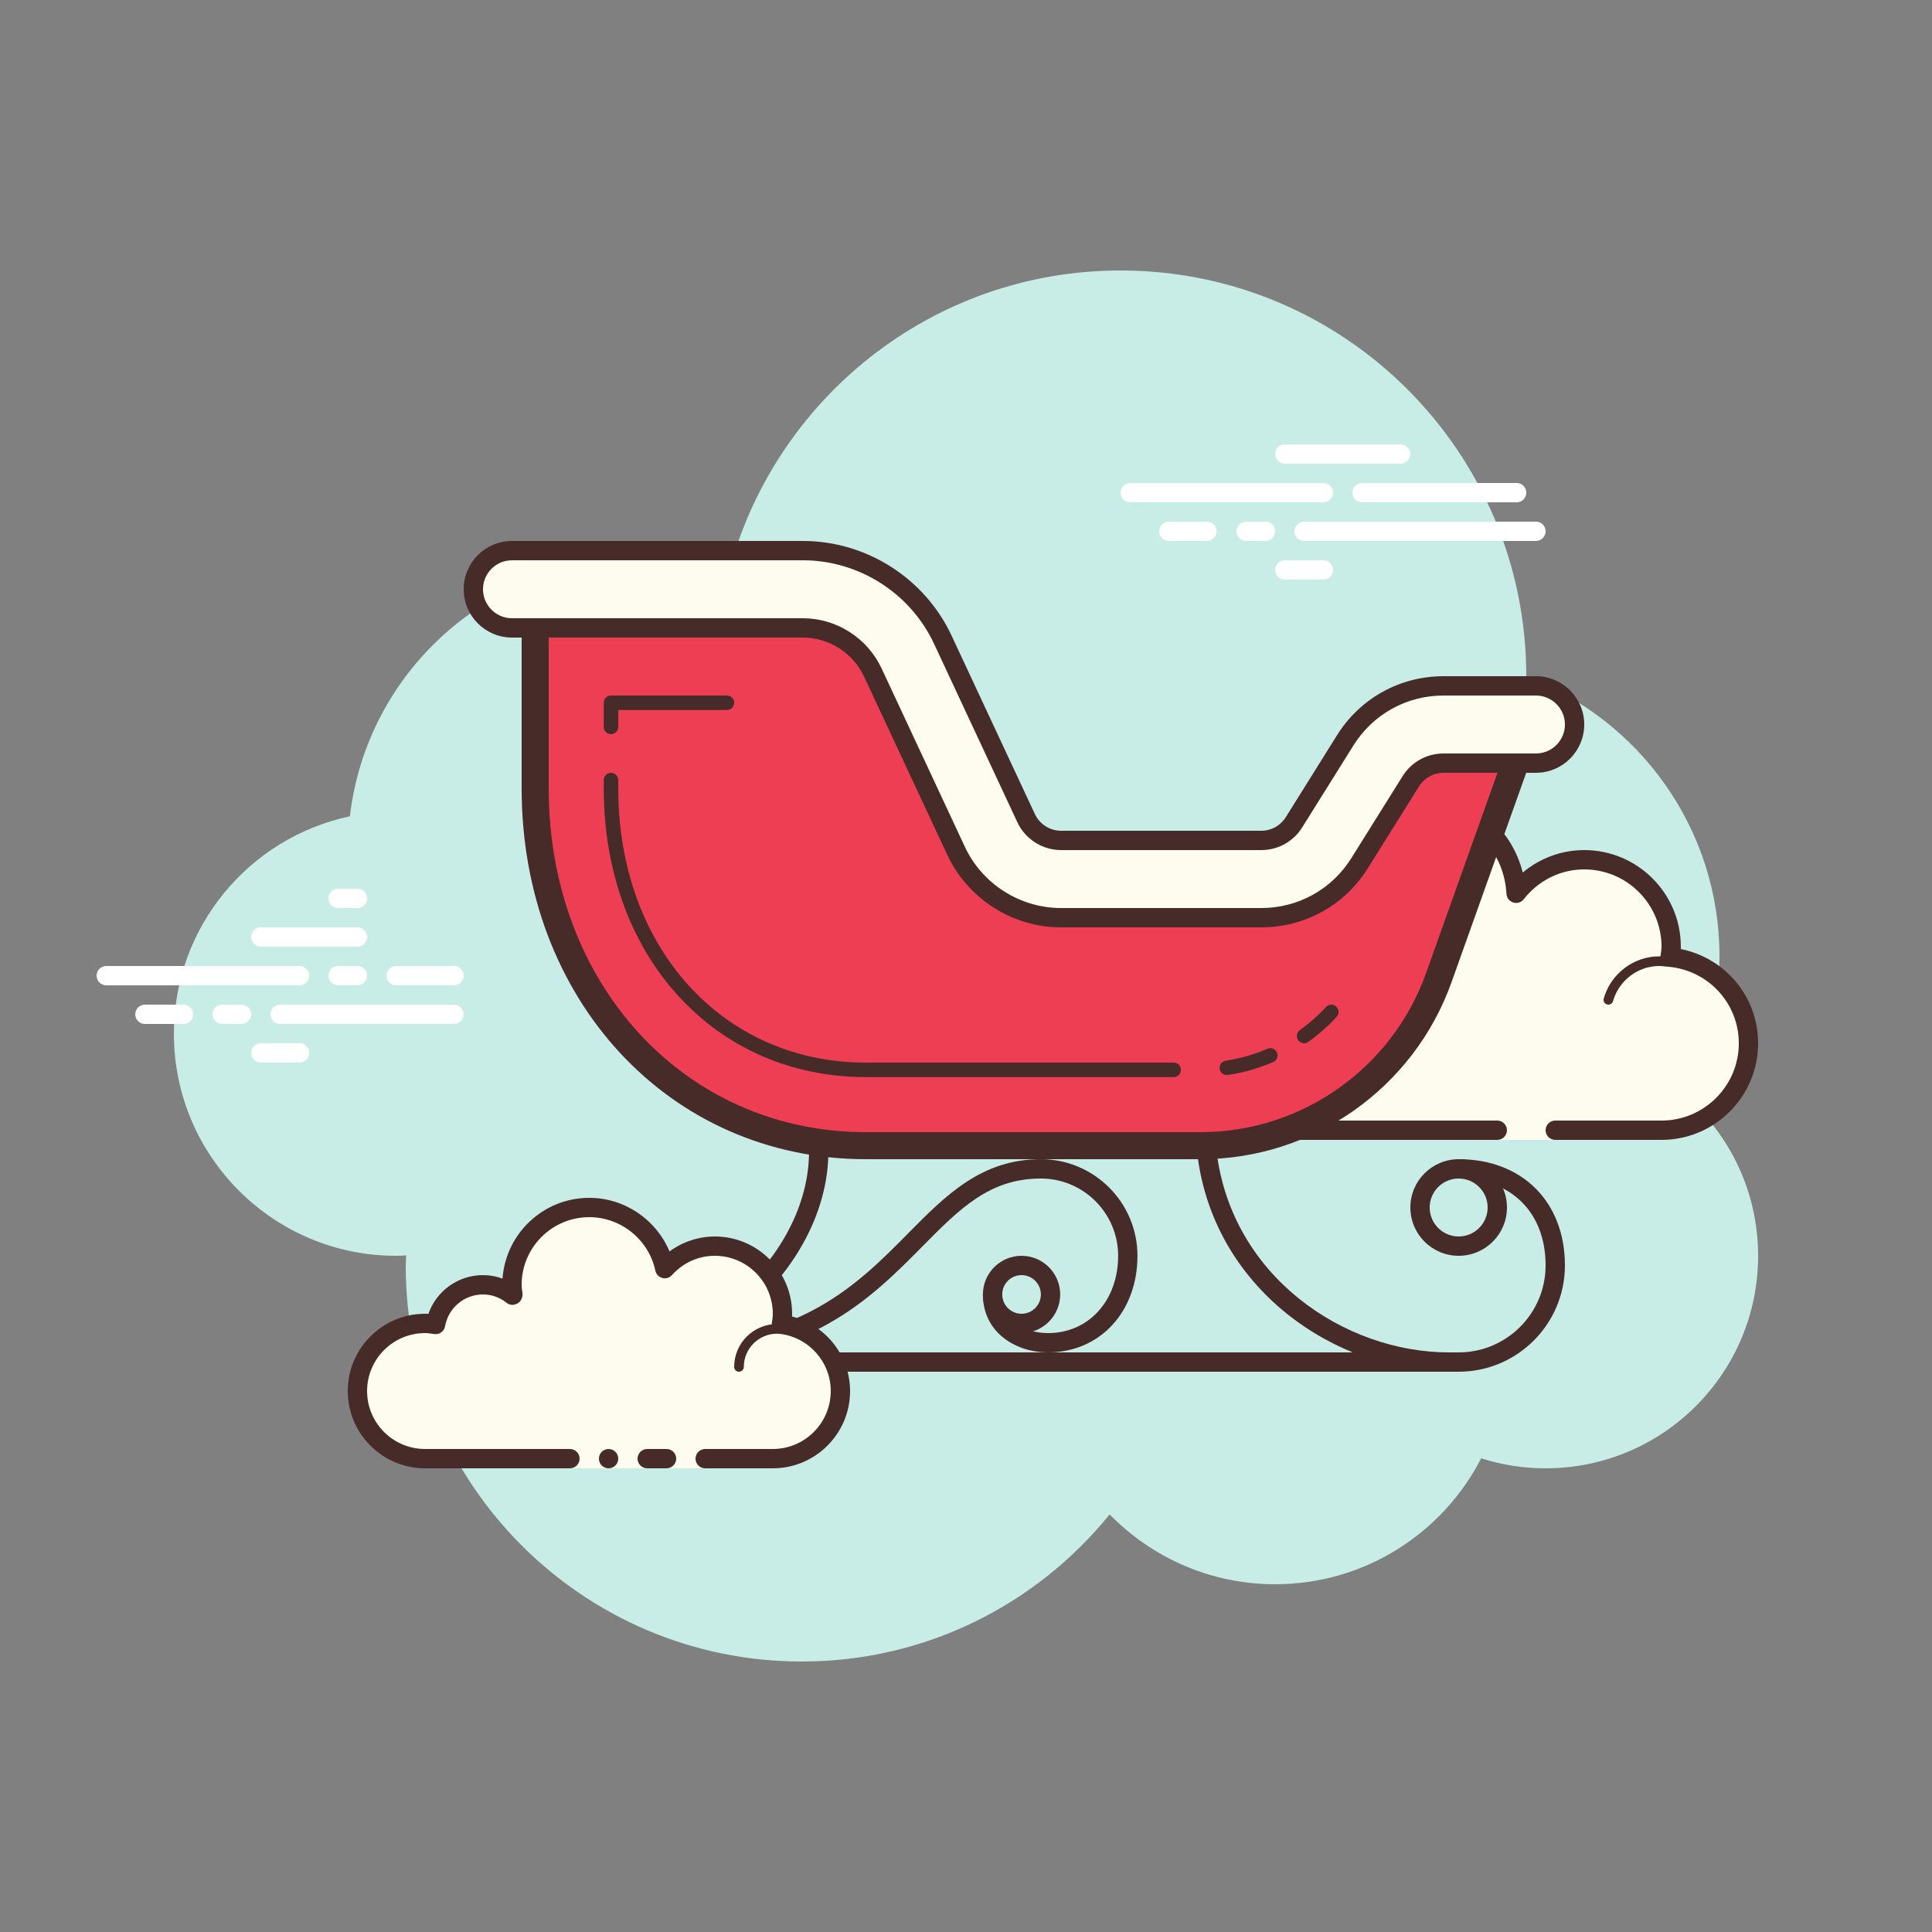 <?xml version="1.0" encoding="iso-8859-1"?>
<!-- Generator: Adobe Illustrator 22.1.0, SVG Export Plug-In . SVG Version: 6.00 Build 0)  -->
<svg version="1.1" id="Layer_1" xmlns="http://www.w3.org/2000/svg" xmlns:xlink="http://www.w3.org/1999/xlink" x="0px" y="0px"
	 viewBox="0 0 100 100" style="enable-background:new 0 0 100 100;" xml:space="preserve">
<rect x="0" y="0" width="100" height="100" fill="#808080" stroke="none"/>
<path style="fill:#C7EDE6;" d="M87.215,56.71C88.35,54.555,89,52.105,89,49.5c0-6.621-4.159-12.257-10.001-14.478
	C78.999,35.015,79,35.008,79,35c0-11.598-9.402-21-21-21c-9.784,0-17.981,6.701-20.313,15.757C36.211,29.272,34.638,29,33,29
	c-7.692,0-14.023,5.793-14.89,13.252C12.906,43.353,9,47.969,9,53.5C9,59.851,14.149,65,20.5,65c0.177,0,0.352-0.012,0.526-0.022
	C21.022,65.153,21,65.324,21,65.5C21,76.822,30.178,86,41.5,86c6.437,0,12.175-2.972,15.934-7.614C59.612,80.611,62.64,82,66,82
	c4.65,0,8.674-2.65,10.666-6.518C77.718,75.817,78.837,76,80,76c6.075,0,11-4.925,11-11C91,61.689,89.53,58.727,87.215,56.71z"/>
<g>
	<path style="fill:#FDFCEF;" d="M77.5,58.5V59h3v-0.5c0,0,4.242,0,5.5,0c2.485,0,4.5-2.015,4.5-4.5c0-2.333-1.782-4.229-4.055-4.455
		C86.467,49.364,86.5,49.187,86.5,49c0-2.485-2.015-4.5-4.5-4.5c-1.438,0-2.703,0.686-3.527,1.736
		C78.333,43.6,76.171,41.5,73.5,41.5c-2.761,0-5,2.239-5,5c0,0.446,0.077,0.87,0.187,1.282C68.045,47.005,67.086,46.5,66,46.5
		c-1.781,0-3.234,1.335-3.455,3.055C62.364,49.533,62.187,49.5,62,49.5c-2.485,0-4.5,2.015-4.5,4.5s2.015,4.5,4.5,4.5s9.5,0,9.5,0
		H77.5z"/>
	<path style="fill:#472B29;" d="M73.5,41c-3.033,0-5.5,2.467-5.5,5.5c0,0.016,0,0.031,0,0.047C67.398,46.192,66.71,46,66,46
		c-1.831,0-3.411,1.261-3.858,3.005C62.095,49.002,62.048,49,62,49c-2.757,0-5,2.243-5,5s2.243,5,5,5h15.5
		c0.276,0,0.5-0.224,0.5-0.5S77.776,58,77.5,58H62c-2.206,0-4-1.794-4-4s1.794-4,4-4c0.117,0,0.23,0.017,0.343,0.032l0.141,0.019
		c0.021,0.003,0.041,0.004,0.062,0.004c0.246,0,0.462-0.185,0.495-0.437C63.232,48.125,64.504,47,66,47
		c0.885,0,1.723,0.401,2.301,1.1c0.098,0.118,0.241,0.182,0.386,0.182c0.078,0,0.156-0.018,0.228-0.056
		c0.209-0.107,0.314-0.346,0.254-0.573C69.054,47.218,69,46.852,69,46.5c0-2.481,2.019-4.5,4.5-4.5c2.381,0,4.347,1.872,4.474,4.263
		c0.011,0.208,0.15,0.387,0.349,0.45c0.05,0.016,0.101,0.024,0.152,0.024c0.15,0,0.296-0.069,0.392-0.192
		C79.638,45.563,80.779,45,82,45c2.206,0,4,1.794,4,4c0,0.117-0.017,0.23-0.032,0.343l-0.019,0.141
		c-0.016,0.134,0.022,0.268,0.106,0.373c0.084,0.105,0.207,0.172,0.34,0.185C88.451,50.247,90,51.949,90,54c0,2.206-1.794,4-4,4
		h-5.5c-0.276,0-0.5,0.224-0.5,0.5s0.224,0.5,0.5,0.5H86c2.757,0,5-2.243,5-5c0-2.397-1.689-4.413-4.003-4.877
		C86.999,49.082,87,49.041,87,49c0-2.757-2.243-5-5-5c-1.176,0-2.293,0.416-3.183,1.164C78.219,42.76,76.055,41,73.5,41L73.5,41z"/>
	<path style="fill:#472B29;" d="M72,48c-1.403,0-2.609,0.999-2.913,2.341C68.72,50.119,68.301,50,67.875,50
		c-1.202,0-2.198,0.897-2.353,2.068C65.319,52.022,65.126,52,64.938,52c-1.529,0-2.811,1.2-2.918,2.732
		C62.01,54.87,62.114,54.99,62.251,55c0.006,0,0.012,0,0.018,0c0.13,0,0.24-0.101,0.249-0.232c0.089-1.271,1.151-2.268,2.419-2.268
		c0.229,0,0.47,0.042,0.738,0.127c0.022,0.007,0.045,0.01,0.067,0.01c0.055,0,0.11-0.02,0.156-0.054
		C65.962,52.537,66,52.455,66,52.375c0-1.034,0.841-1.875,1.875-1.875c0.447,0,0.885,0.168,1.231,0.473
		c0.047,0.041,0.106,0.063,0.165,0.063c0.032,0,0.063-0.006,0.093-0.019c0.088-0.035,0.148-0.117,0.155-0.212
		C69.623,49.512,70.712,48.5,72,48.5c0.208,0,0.425,0.034,0.682,0.107c0.023,0.007,0.047,0.01,0.07,0.01
		c0.109,0,0.207-0.073,0.239-0.182c0.038-0.133-0.039-0.271-0.172-0.309C72.517,48.04,72.256,48,72,48L72,48z"/>
	<path style="fill:#472B29;" d="M85.883,49.5c-1.326,0-2.508,0.897-2.874,2.182c-0.038,0.133,0.039,0.271,0.172,0.309
		C83.205,51.997,83.228,52,83.25,52c0.109,0,0.209-0.072,0.24-0.182C83.795,50.748,84.779,50,85.883,50
		c0.117,0,0.23,0.014,0.342,0.029c0.012,0.002,0.023,0.003,0.035,0.003c0.121,0,0.229-0.092,0.246-0.217
		c0.019-0.137-0.077-0.263-0.214-0.281C86.158,49.516,86.022,49.5,85.883,49.5L85.883,49.5z"/>
</g>
<g>
	<path style="fill:#FFFFFF;" d="M15.5,51h-10C5.224,51,5,50.776,5,50.5S5.224,50,5.5,50h10c0.276,0,0.5,0.224,0.5,0.5
		S15.777,51,15.5,51z"/>
	<path style="fill:#FFFFFF;" d="M18.5,51h-1c-0.276,0-0.5-0.224-0.5-0.5s0.224-0.5,0.5-0.5h1c0.276,0,0.5,0.224,0.5,0.5
		S18.777,51,18.5,51z"/>
	<path style="fill:#FFFFFF;" d="M23.491,53H14.5c-0.276,0-0.5-0.224-0.5-0.5s0.224-0.5,0.5-0.5h8.991c0.276,0,0.5,0.224,0.5,0.5
		S23.767,53,23.491,53z"/>
	<path style="fill:#FFFFFF;" d="M12.5,53h-1c-0.276,0-0.5-0.224-0.5-0.5s0.224-0.5,0.5-0.5h1c0.276,0,0.5,0.224,0.5,0.5
		S12.777,53,12.5,53z"/>
	<path style="fill:#FFFFFF;" d="M9.5,53h-2C7.224,53,7,52.776,7,52.5S7.224,52,7.5,52h2c0.276,0,0.5,0.224,0.5,0.5S9.777,53,9.5,53z
		"/>
	<path style="fill:#FFFFFF;" d="M15.5,55h-2c-0.276,0-0.5-0.224-0.5-0.5s0.224-0.5,0.5-0.5h2c0.276,0,0.5,0.224,0.5,0.5
		S15.776,55,15.5,55z"/>
	<path style="fill:#FFFFFF;" d="M18.5,46c-0.177,0-0.823,0-1,0c-0.276,0-0.5,0.224-0.5,0.5c0,0.276,0.224,0.5,0.5,0.5
		c0.177,0,0.823,0,1,0c0.276,0,0.5-0.224,0.5-0.5C19,46.224,18.776,46,18.5,46z"/>
	<path style="fill:#FFFFFF;" d="M18.5,48c-0.177,0-4.823,0-5,0c-0.276,0-0.5,0.224-0.5,0.5c0,0.276,0.224,0.5,0.5,0.5
		c0.177,0,4.823,0,5,0c0.276,0,0.5-0.224,0.5-0.5C19,48.224,18.776,48,18.5,48z"/>
	<path style="fill:#FFFFFF;" d="M23.5,50c-0.177,0-2.823,0-3,0c-0.276,0-0.5,0.224-0.5,0.5c0,0.276,0.224,0.5,0.5,0.5
		c0.177,0,2.823,0,3,0c0.276,0,0.5-0.224,0.5-0.5C24,50.224,23.776,50,23.5,50z"/>
</g>
<g>
	<path style="fill:#FFFFFF;" d="M68.5,26h-10c-0.276,0-0.5-0.224-0.5-0.5s0.224-0.5,0.5-0.5h10c0.276,0,0.5,0.224,0.5,0.5
		S68.776,26,68.5,26z"/>
	<path style="fill:#FFFFFF;" d="M78.5,26h-8c-0.276,0-0.5-0.224-0.5-0.5s0.224-0.5,0.5-0.5h8c0.276,0,0.5,0.224,0.5,0.5
		S78.776,26,78.5,26z"/>
	<path style="fill:#FFFFFF;" d="M79.5,28h-12c-0.276,0-0.5-0.224-0.5-0.5s0.224-0.5,0.5-0.5h12c0.276,0,0.5,0.224,0.5,0.5
		S79.777,28,79.5,28z"/>
	<path style="fill:#FFFFFF;" d="M65.5,28h-1c-0.276,0-0.5-0.224-0.5-0.5s0.224-0.5,0.5-0.5h1c0.276,0,0.5,0.224,0.5,0.5
		S65.776,28,65.5,28z"/>
	<path style="fill:#FFFFFF;" d="M62.47,28H60.5c-0.276,0-0.5-0.224-0.5-0.5s0.224-0.5,0.5-0.5h1.97c0.276,0,0.5,0.224,0.5,0.5
		S62.746,28,62.47,28z"/>
	<path style="fill:#FFFFFF;" d="M72.5,24h-6c-0.276,0-0.5-0.224-0.5-0.5s0.224-0.5,0.5-0.5h6c0.276,0,0.5,0.224,0.5,0.5
		S72.777,24,72.5,24z"/>
	<path style="fill:#FFFFFF;" d="M68.5,30h-2c-0.276,0-0.5-0.224-0.5-0.5s0.224-0.5,0.5-0.5h2c0.276,0,0.5,0.224,0.5,0.5
		S68.776,30,68.5,30z"/>
</g>
<g>
	<g>
		<path style="fill:#472B29;" d="M75.5,65c-1.379,0-2.5-1.121-2.5-2.5s1.121-2.5,2.5-2.5s2.5,1.121,2.5,2.5S76.879,65,75.5,65z
			 M75.5,61c-0.827,0-1.5,0.673-1.5,1.5s0.673,1.5,1.5,1.5s1.5-0.673,1.5-1.5S76.327,61,75.5,61z"/>
		<path style="fill:#472B29;" d="M75.5,60c-0.276,0-0.5,0.224-0.5,0.5s0.224,0.5,0.5,0.5c2.733,0,4.5,1.767,4.5,4.5
			c0,2.481-2.019,4.5-4.5,4.5h-47c-0.276,0-0.5,0.224-0.5,0.5s0.224,0.5,0.5,0.5h47c3.032,0,5.5-2.468,5.5-5.5
			C81,62.21,78.79,60,75.5,60z"/>
		<path style="fill:#472B29;" d="M52.875,69c-1.103,0-2-0.897-2-2s0.897-2,2-2s2,0.897,2,2S53.978,69,52.875,69z M52.875,66
			c-0.552,0-1,0.448-1,1s0.448,1,1,1s1-0.448,1-1S53.427,66,52.875,66z"/>
		<path style="fill:#472B29;" d="M29.875,70c-0.276,0-0.5,0.224-0.5,0.5s0.224,0.5,0.5,0.5c7.661,0,13-5.995,13-11.375h-1
			C41.875,64.532,36.947,70,29.875,70z"/>
		<path style="fill:#472B29;" d="M75,70c-5.421,0-11.236-3.928-12.027-10.375H61.96C62.755,66.691,69.095,71,75,71
			c0.276,0,0.5-0.224,0.5-0.5S75.276,70,75,70z"/>
		<path style="fill:#472B29;" d="M34.5,70.5c-0.276,0-0.5-0.224-0.5-0.5s0.224-0.5,0.5-0.5c6.909,0,9.884-3.01,12.508-5.665
			C48.958,61.863,50.799,60,53.875,60c2.757,0,5,2.243,5,5c0,2.897-1.945,5-4.625,5c-1.677,0-3.375-1.03-3.375-3
			c0-0.276,0.224-0.5,0.5-0.5s0.5,0.224,0.5,0.5c0,1.382,1.192,2,2.375,2c2.101,0,3.625-1.683,3.625-4c0-2.206-1.794-4-4-4
			c-2.658,0-4.202,1.562-6.155,3.538C45.094,67.194,41.827,70.5,34.5,70.5z"/>
	</g>
	<g>
		<path style="fill:#EE3E54;" d="M74.842,39.5c-0.694,0-1.328,0.352-1.696,0.94l-2.65,4.24c-1.104,1.766-3.006,2.819-5.087,2.819
			H55.047c-2.321,0-4.455-1.359-5.437-3.463l-4.307-9.229c-0.654-1.402-2.077-2.309-3.625-2.309H27.5v8.301
			c0,10.66,7.445,18.699,17.317,18.699h17.336c5.599,0,10.624-3.549,12.507-8.83l3.984-11.17H74.842z"/>
		<path style="fill:#472B29;" d="M77.688,39.5l-3.875,10.868c-1.755,4.924-6.44,8.232-11.659,8.232H44.817
			c-9.359,0-16.417-7.652-16.417-17.799V32.5H27v8.301C27,51.747,34.66,60,44.817,60h17.336c5.809,0,11.025-3.682,12.978-9.162
			L79.174,39.5H77.688z"/>
	</g>
	<g>
		<path style="fill:#FDFCEF;" d="M65.283,47.5H54.922c-2.321,0-4.455-1.359-5.437-3.463l-4.307-9.229
			c-0.654-1.402-2.077-2.309-3.625-2.309H26.5c-1.104,0-2-0.896-2-2s0.896-2,2-2h15.054c3.095,0,5.94,1.813,7.25,4.617l4.307,9.229
			c0.327,0.701,1.039,1.154,1.812,1.154h10.361c0.694,0,1.328-0.352,1.696-0.94l2.65-4.24c1.104-1.766,3.006-2.819,5.087-2.819H79.5
			c1.104,0,2,0.896,2,2s-0.896,2-2,2h-4.783c-0.694,0-1.328,0.352-1.696,0.94l-2.65,4.24C69.267,46.446,67.365,47.5,65.283,47.5z"/>
		<path style="fill:#472B29;" d="M65.283,48H54.922c-2.515,0-4.826-1.473-5.89-3.752l-4.308-9.228
			C44.152,33.793,42.907,33,41.554,33H26.5c-1.379,0-2.5-1.121-2.5-2.5s1.121-2.5,2.5-2.5h15.054c3.288,0,6.312,1.926,7.702,4.906
			l4.308,9.228C53.809,42.66,54.342,43,54.922,43h10.361c0.521,0,0.996-0.264,1.271-0.705l2.65-4.24
			C70.401,36.142,72.462,35,74.717,35H79.5c1.379,0,2.5,1.121,2.5,2.5S80.879,40,79.5,40h-4.783c-0.521,0-0.996,0.264-1.271,0.705
			l-2.65,4.24C69.599,46.858,67.538,48,65.283,48z M26.5,29c-0.827,0-1.5,0.673-1.5,1.5s0.673,1.5,1.5,1.5h15.054
			c1.74,0,3.341,1.02,4.077,2.598l4.308,9.228C50.838,45.754,52.794,47,54.922,47h10.361c1.908,0,3.651-0.966,4.664-2.585
			l2.65-4.239C73.057,39.439,73.849,39,74.717,39H79.5c0.827,0,1.5-0.673,1.5-1.5S80.327,36,79.5,36h-4.783
			c-1.908,0-3.651,0.966-4.664,2.585l-2.65,4.239C66.943,43.561,66.151,44,65.283,44H54.922c-0.967,0-1.855-0.566-2.265-1.443
			l-4.308-9.228C47.123,30.699,44.455,29,41.554,29H26.5z"/>
	</g>
	<g>
		<path style="fill:#472B29;" d="M67.498,54c-0.116,0-0.23-0.054-0.304-0.155c-0.121-0.168-0.084-0.402,0.084-0.523
			c0.511-0.37,0.967-0.773,1.354-1.199c0.141-0.152,0.377-0.163,0.53-0.024c0.152,0.14,0.164,0.377,0.024,0.53
			c-0.423,0.463-0.917,0.901-1.47,1.301C67.651,53.977,67.574,54,67.498,54z"/>
		<path style="fill:#472B29;" d="M63.5,55.647c-0.183,0-0.343-0.134-0.371-0.319c-0.03-0.205,0.11-0.396,0.315-0.427
			c0.735-0.11,1.462-0.317,2.157-0.617c0.192-0.08,0.41,0.006,0.493,0.196c0.082,0.19-0.006,0.411-0.196,0.493
			c-0.755,0.324-1.544,0.55-2.343,0.67C63.537,55.646,63.518,55.647,63.5,55.647z"/>
		<path style="fill:#472B29;" d="M60.75,55.75H44.817c-7.861,0-13.567-6.287-13.567-14.949v-0.426c0-0.207,0.168-0.375,0.375-0.375
			S32,40.168,32,40.375v0.426C32,49.028,37.391,55,44.817,55H60.75c0.207,0,0.375,0.168,0.375,0.375S60.957,55.75,60.75,55.75z"/>
		<path style="fill:#472B29;" d="M31.625,38c-0.207,0-0.375-0.168-0.375-0.375v-1.25c0-0.207,0.168-0.375,0.375-0.375h6
			C37.832,36,38,36.168,38,36.375s-0.168,0.375-0.375,0.375H32v0.875C32,37.832,31.832,38,31.625,38z"/>
	</g>
</g>
<g>
	<path style="fill:#FDFCEF;" d="M36.5,75.5c0,0,1.567,0,3.5,0s3.5-1.567,3.5-3.5c0-1.781-1.335-3.234-3.055-3.455
		C40.473,68.366,40.5,68.187,40.5,68c0-1.933-1.567-3.5-3.5-3.5c-1.032,0-1.95,0.455-2.59,1.165
		c-0.384-1.808-1.987-3.165-3.91-3.165c-2.209,0-4,1.791-4,4c0,0.191,0.03,0.374,0.056,0.558C26.128,66.714,25.592,66.5,25,66.5
		c-1.228,0-2.245,0.887-2.455,2.055C22.366,68.527,22.187,68.5,22,68.5c-1.933,0-3.5,1.567-3.5,3.5s1.567,3.5,3.5,3.5s7.5,0,7.5,0
		V76h7V75.5z"/>
	<path style="fill:#472B29;" d="M38.25,71C38.112,71,38,70.888,38,70.75c0-1.223,0.995-2.218,2.218-2.218
		c0.034,0.009,0.737-0.001,1.244,0.136c0.133,0.036,0.212,0.173,0.176,0.306c-0.036,0.134-0.173,0.213-0.306,0.176
		c-0.444-0.12-1.1-0.12-1.113-0.118c-0.948,0-1.719,0.771-1.719,1.718C38.5,70.888,38.388,71,38.25,71z"/>
	<circle style="fill:#472B29;" cx="31.5" cy="75.5" r="0.5"/>
	<path style="fill:#472B29;" d="M40,76h-3.5c-0.276,0-0.5-0.224-0.5-0.5s0.224-0.5,0.5-0.5H40c1.654,0,3-1.346,3-3
		c0-1.496-1.125-2.768-2.618-2.959c-0.134-0.018-0.255-0.088-0.336-0.196s-0.115-0.244-0.094-0.377C39.975,68.314,40,68.16,40,68
		c0-1.654-1.346-3-3-3c-0.85,0-1.638,0.355-2.219,1c-0.125,0.139-0.321,0.198-0.5,0.148c-0.182-0.049-0.321-0.195-0.36-0.379
		C33.58,64.165,32.141,63,30.5,63c-1.93,0-3.5,1.57-3.5,3.5c0,0.143,0.021,0.28,0.041,0.418c0.029,0.203-0.063,0.438-0.242,0.54
		c-0.179,0.102-0.396,0.118-0.556-0.01C25.878,67.155,25.449,67,25,67c-0.966,0-1.792,0.691-1.963,1.644
		c-0.048,0.267-0.296,0.446-0.569,0.405C22.314,69.025,22.16,69,22,69c-1.654,0-3,1.346-3,3s1.346,3,3,3h7.5
		c0.276,0,0.5,0.224,0.5,0.5S29.776,76,29.5,76H22c-2.206,0-4-1.794-4-4s1.794-4,4-4c0.059,0,0.116,0.002,0.174,0.006
		C22.588,66.82,23.711,66,25,66c0.349,0,0.689,0.061,1.011,0.18C26.176,63.847,28.126,62,30.5,62c1.831,0,3.466,1.127,4.153,2.774
		C35.333,64.276,36.155,64,37,64c2.206,0,4,1.794,4,4c0,0.048-0.001,0.095-0.004,0.142C42.739,68.59,44,70.169,44,72
		C44,74.206,42.206,76,40,76z"/>
	<path style="fill:#472B29;" d="M34.5,75c-0.159,0-0.841,0-1,0c-0.276,0-0.5,0.224-0.5,0.5c0,0.276,0.224,0.5,0.5,0.5
		c0.159,0,0.841,0,1,0c0.276,0,0.5-0.224,0.5-0.5C35,75.224,34.776,75,34.5,75z"/>
</g>
</svg>
